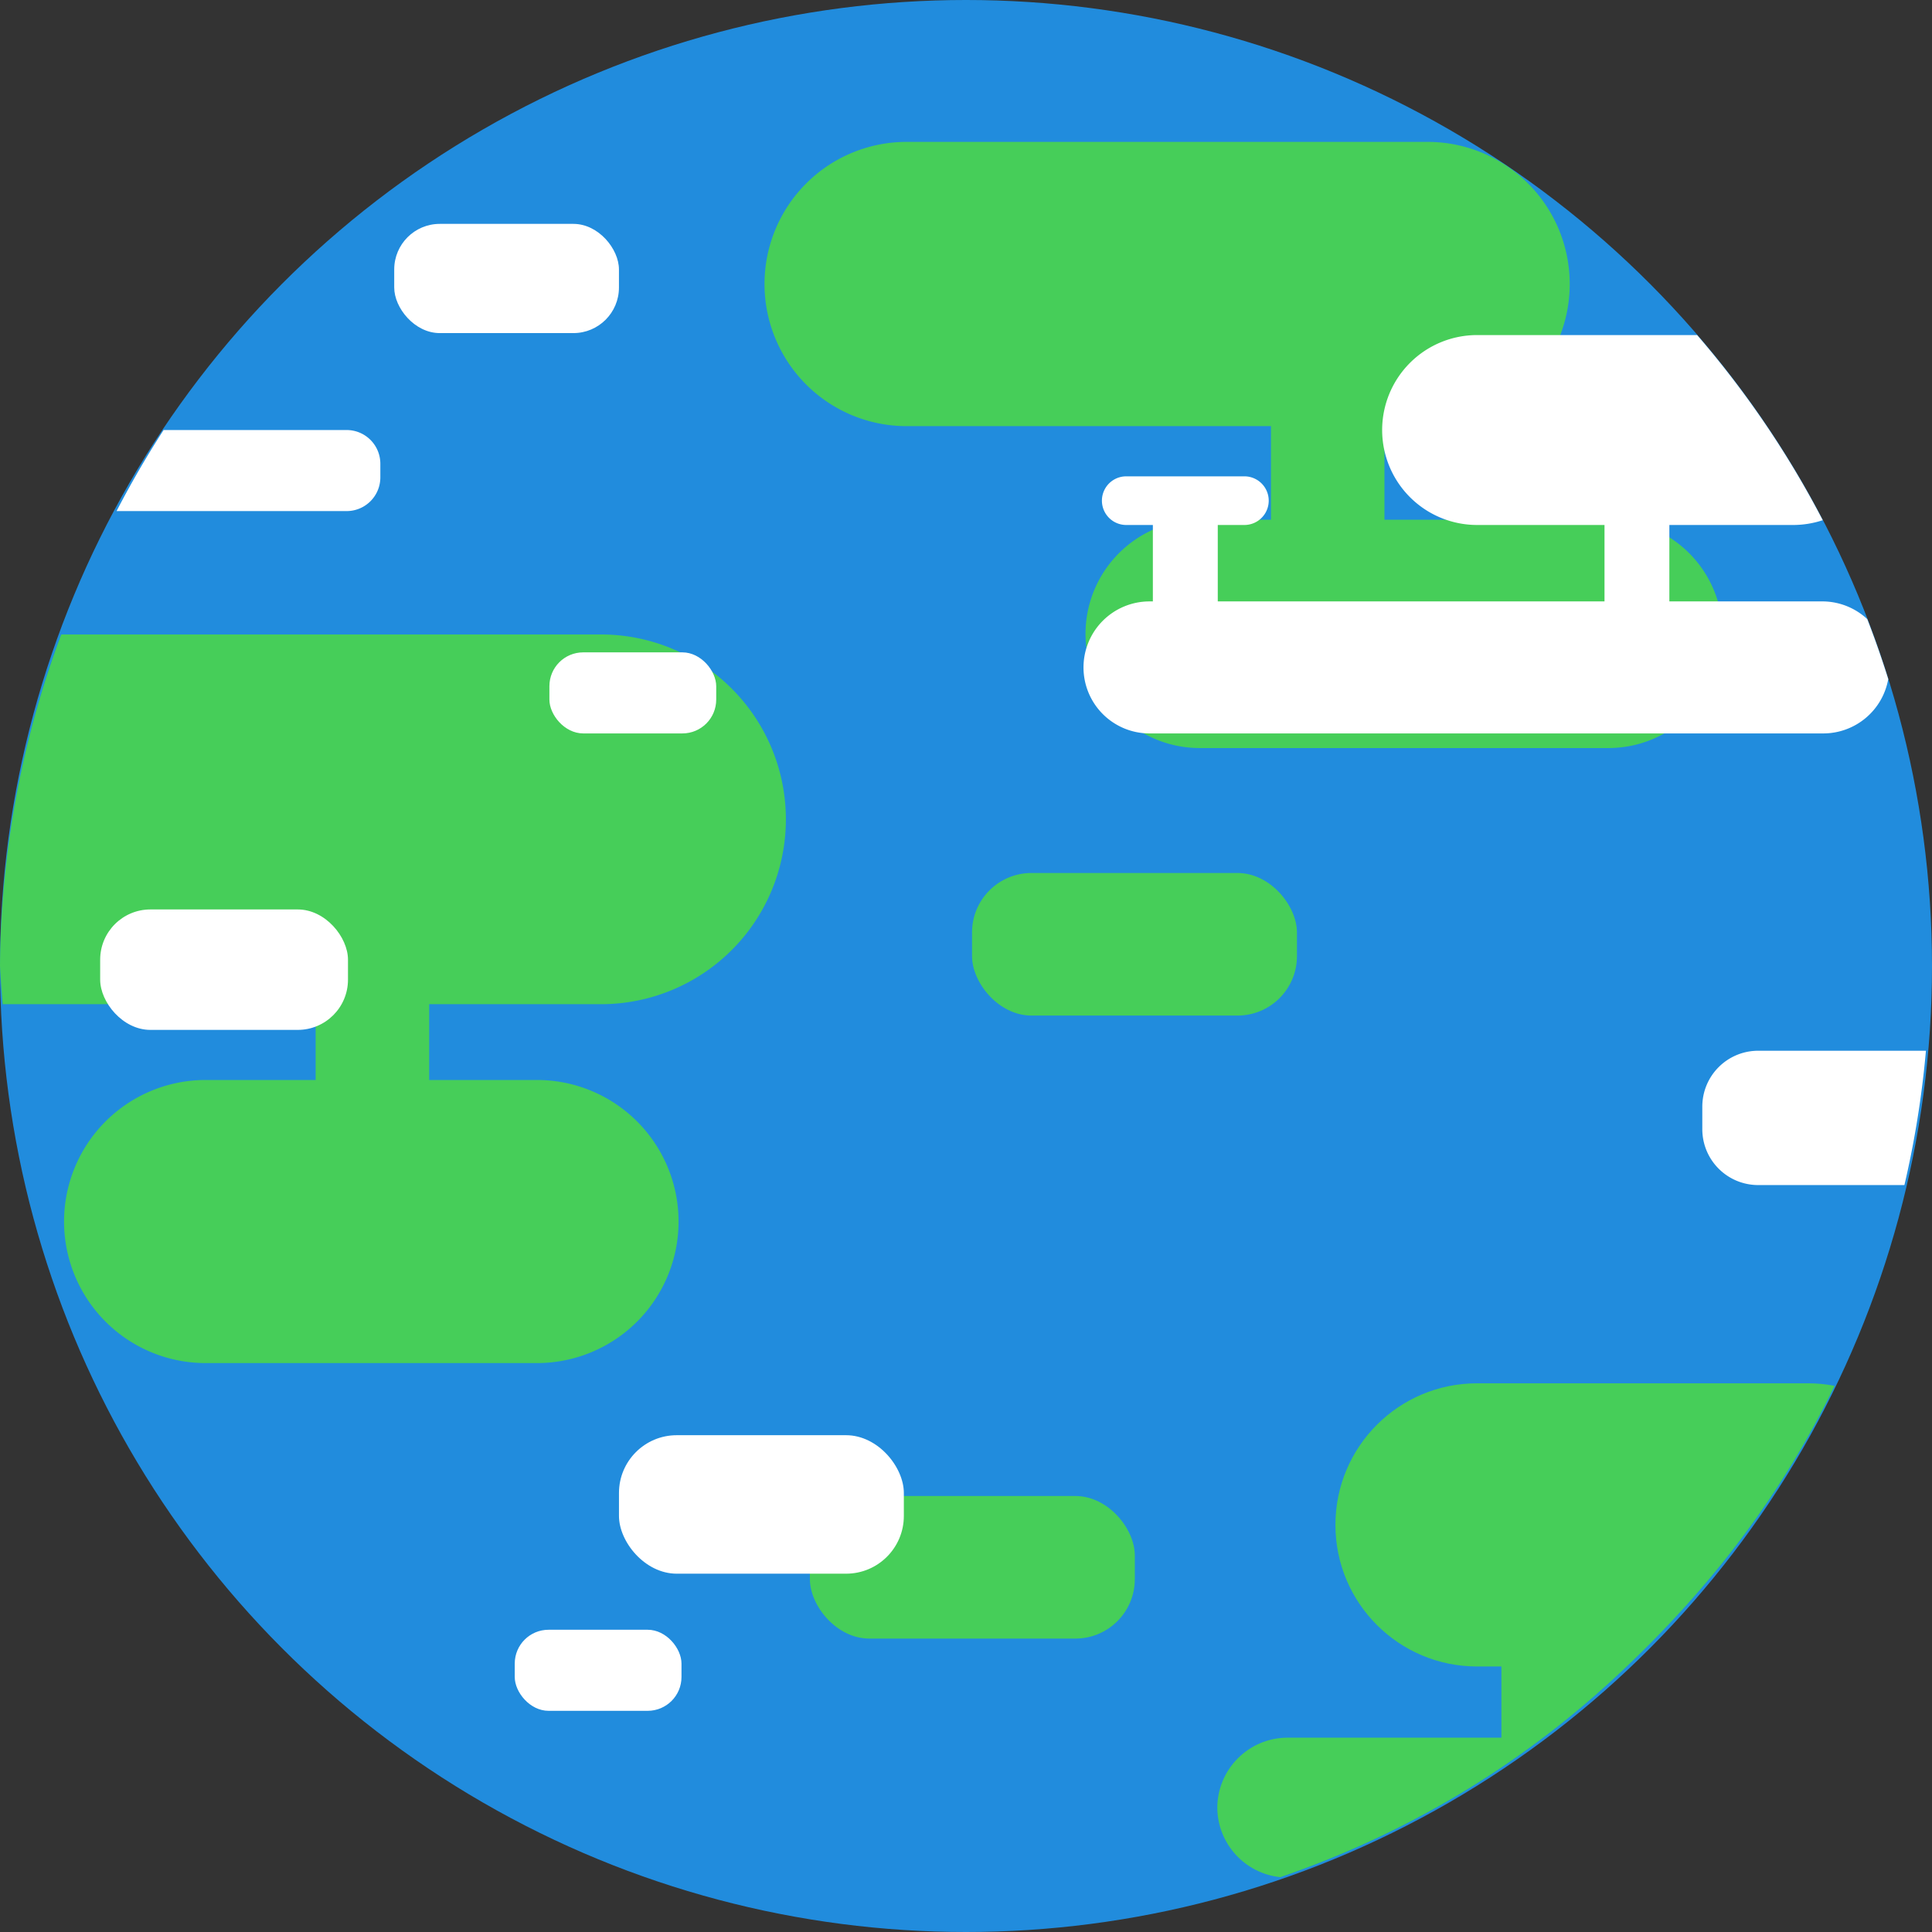 <?xml version="1.0" encoding="UTF-8"?>
<svg width="1e3" height="1e3" version="1.1" viewbox="0 0 1000 1000" xmlns="http://www.w3.org/2000/svg">
 <rect width="100%" height="100%" fill="#333333" stroke="none"/>
 <circle cx="500" cy="500" r="500" fill="#218cdd" stroke-width="6.434"/>
 <path class="earth" d="m84.688 222.58a500 500 0 0 0-24.35 41.959h119.03c9.695 0 17.5-7.805 17.5-17.5v-6.959c0-9.695-7.805-17.5-17.5-17.5z" fill="#fff"/>
 <g fill="#46ce59">
  <rect x="503.12" y="451.86" width="168.18" height="73.8" rx="30.78"/>
  <rect x="419.2" y="774.33" width="168.18" height="73.8" rx="30.78"/>
  <path d="m832.52 269h-115.93v-48.42h22.34a73.57 73.57 0 0 0 73.56-73.58 73.57 73.57 0 0 0-73.56-73.56h-269.66a73.56 73.56 0 0 0-73.56 73.56 73.56 73.56 0 0 0 73.56 73.57h188.58v48.43h-36.9a59.1 59.1 0 0 0-59.09 59.1 59.1 59.1 0 0 0 59.09 59.09h211.57a59.1 59.1 0 0 0 59.09-59.09 59.1 59.1 0 0 0-59.09-59.1z"/>
 </g>
 <g>
  <path d="m764.55 173.43a49.15 49.15 0 0 0-49.15 49.15 49.16 49.16 0 0 0 49.15 49.15h65.939v39.559h-200.17v-39.559h13.779a12.59 12.59 0 1 0 0-25.18h-61.158a12.59 12.59 0 0 0 0 25.18h13.779v39.559h-1.74a34.16 34.16 0 0 0-34.16 34.16 34.16 34.16 0 0 0 34.16 34.17h348.8a34.17 34.17 0 0 0 33.578-28.117 500 500 0 0 0-10.877-31.061 34.17 34.17 0 0 0-22.701-9.152h-79.721v-39.559h64.73a49.15 49.15 0 0 0 14.66-2.478 500 500 0 0 0-65.033-95.822z" fill="#fff" stroke-width="4.151"/>
  <path d="m31.717 328.4a500 500 0 0 0-31.717 171.6 500 500 0 0 0 1.414 19.77h161.96v39.23h-57a73.28 73.28 0 0 0-73.221 73.25 73.28 73.28 0 0 0 73.281 73.279h171.51a73.28 73.28 0 0 0 73.279-73.279 73.28 73.28 0 0 0-73.279-73.25h-55.791v-39.23h88.93a95.69 95.69 0 0 0 95.691-95.689 95.69 95.69 0 0 0-95.73-95.68z" fill="#46ce59"/>
  <path d="m764.49 716c-40.471 3.9e-4 -73.279 32.808-73.279 73.279-6.9e-4 40.472 32.808 73.281 73.279 73.281h12.631v36.85h-110.64c-20.109-9e-5 -36.41 16.301-36.41 36.41 0.21 18.472 14.22 33.859 32.592 35.795 64.061-21.979 122.99-56.744 173.59-103.67 50.6-46.923 86.802-96.143 113.32-150.64-4.469-0.857-9.008-1.296-13.559-1.311z" fill="#46ce59"/>
 </g>
 <g fill="#fff">
  <rect x="266.43" y="843.56" width="86.31" height="41.96" rx="17.5"/>
  <rect x="320.38" y="742.86" width="147.45" height="71.68" rx="29.9"/>
  <rect x="51.847" y="470.73" width="128.27" height="62.34" rx="26"/>
  <rect x="284.37" y="337.66" width="86.34" height="41.96" rx="17.5"/>
  <rect x="204.05" y="115.88" width="116.32" height="56.53" rx="23.58"/>
  <path d="m910.11 543.86c-16.066 0-29 12.934-29 29v11.531c0 16.066 12.934 29 29 29h75.615a500 500 0 0 0 11.141-69.531z"/>
 </g>
</svg>
